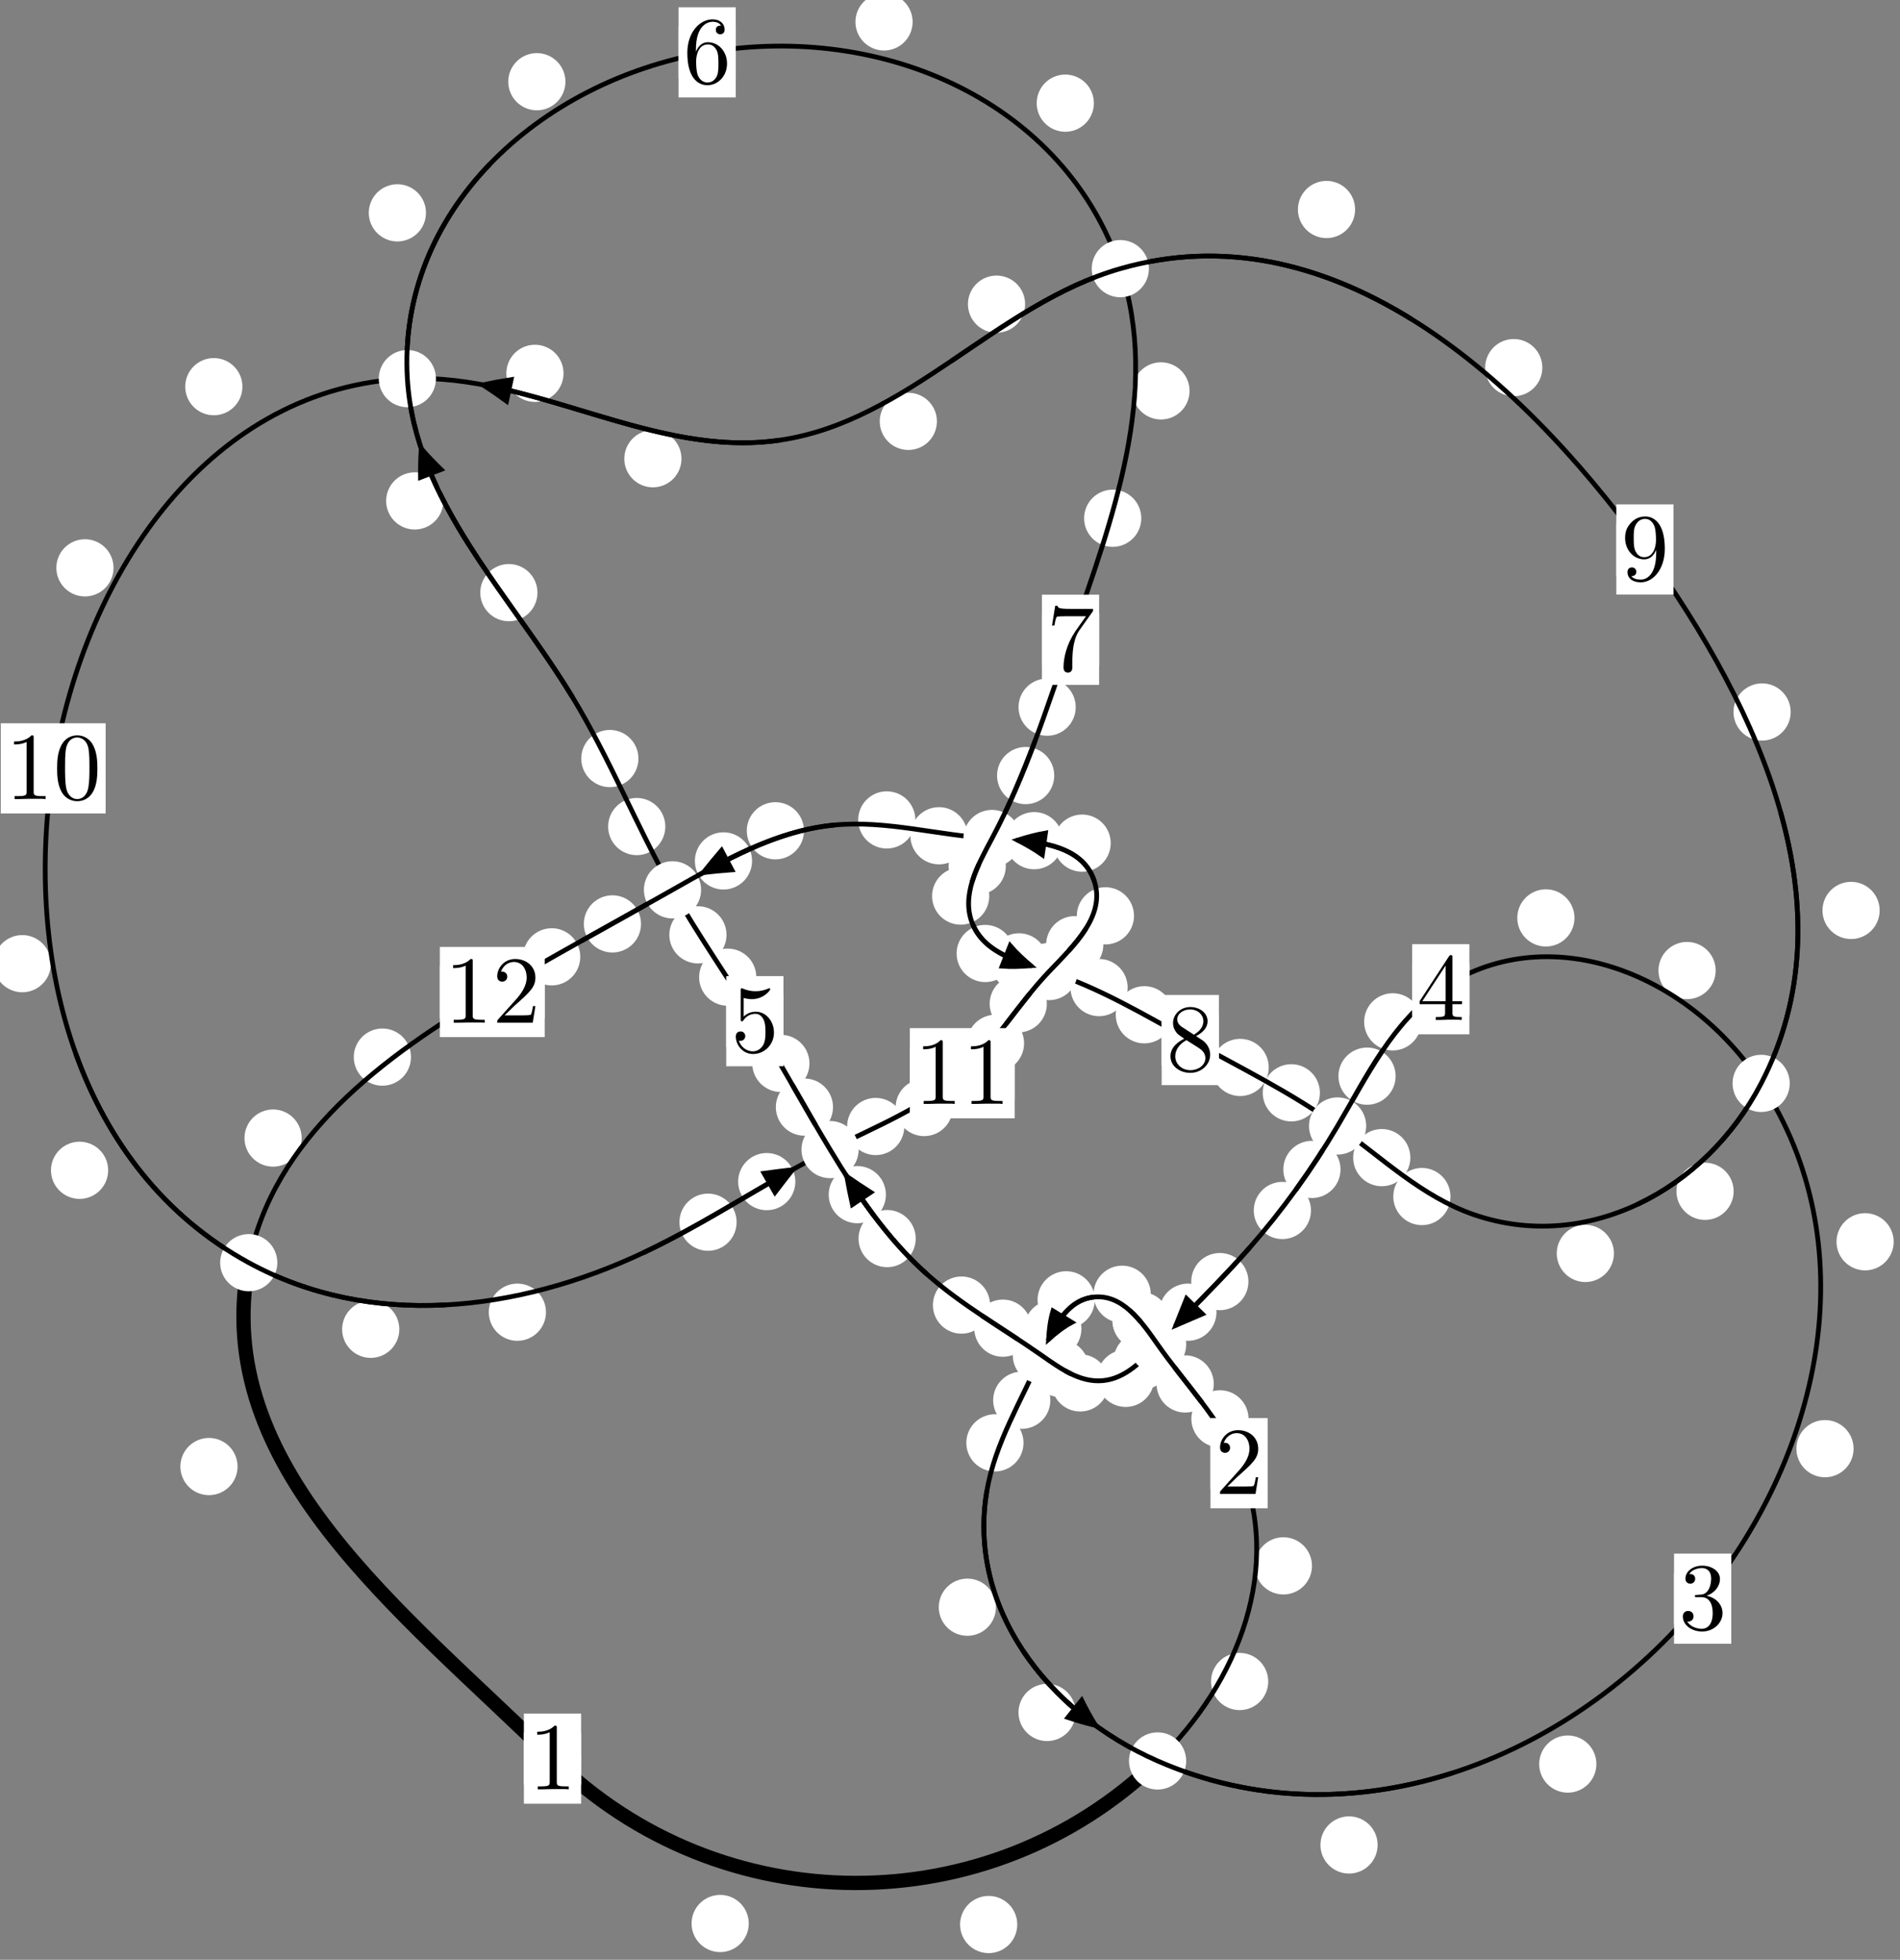 <?xml version="1.0"?>
<!-- Created by MetaPost 1.999 on 2021.07.06:0003 -->
<svg version="1.1" xmlns="http://www.w3.org/2000/svg" xmlns:xlink="http://www.w3.org/1999/xlink" width="198.602" height="204.779" viewBox="0 0 198.602 204.779">
<rect x="0" y="0" width="198.602" height="204.779" fill="#808080" stroke="none"/>
<!-- Original BoundingBox: -121.658981 -20.080261 76.943024 184.699203 -->
  <defs>
    <g transform="scale(0.01,0.01)" id="GLYPHcmr10_48">
      <path style="fill-rule: evenodd;" d="M460 -320C460 -400,455 -480,420 -554C374 -650,292 -666,250 -666C190 -666,117 -640,76 -547C44 -478,39 -400,39 -320C39 -245,43 -155,84 -79C127 2,200 22,249 22C303 22,379 1,423 -94C455 -163,460 -241,460 -320M249 -0C210 -0,151 -25,133 -121C122 -181,122 -273,122 -332C122 -396,122 -462,130 -516C149 -635,224 -644,249 -644C282 -644,348 -626,367 -527C377 -471,377 -395,377 -332C377 -257,377 -189,366 -125C351 -30,294 -0,249 -0"></path>
    </g>
    <g transform="scale(0.01,0.01)" id="GLYPHcmr10_49">
      <path style="fill-rule: evenodd;" d="M294 -640C294 -664,294 -666,271 -666C209 -602,121 -602,89 -602L89 -571C109 -571,168 -571,220 -597L220 -79C220 -43,217 -31,127 -31L95 -31L95 -0L257 -0L130 -3L217 -3L257 -3L297 -3L384 -3L419 -0L419 -31L387 -31C297 -31,294 -42,294 -79"></path>
    </g>
    <g transform="scale(0.01,0.01)" id="GLYPHcmr10_50">
      <path style="fill-rule: evenodd;" d="M127 -77L233 -180C389 -318,449 -372,449 -472C449 -586,359 -666,237 -666C124 -666,50 -574,50 -485C50 -429,100 -429,103 -429C120 -429,155 -441,155 -482C155 -508,137 -534,102 -534C94 -534,92 -534,89 -533C112 -598,166 -635,224 -635C315 -635,358 -554,358 -472C358 -392,308 -313,253 -251L61 -37C50 -26,50 -24,50 -0L421 -0L449 -174L424 -174C419 -144,412 -100,402 -85C395 -77,329 -77,307 -77"></path>
    </g>
    <g transform="scale(0.01,0.01)" id="GLYPHcmr10_51">
      <path style="fill-rule: evenodd;" d="M290 -352C372 -379,430 -449,430 -528C430 -610,342 -666,246 -666C145 -666,69 -606,69 -530C69 -497,91 -478,120 -478C151 -478,171 -500,171 -529C171 -579,124 -579,109 -579C140 -628,206 -641,242 -641C283 -641,338 -619,338 -529C338 -517,336 -459,310 -415C280 -367,246 -364,221 -363C213 -362,189 -360,182 -360C174 -359,167 -358,167 -348C167 -337,174 -337,191 -337L235 -337C317 -337,354 -269,354 -171C354 -35,285 -6,241 -6C198 -6,123 -23,88 -82C123 -77,154 -99,154 -137C154 -173,127 -193,98 -193C74 -193,42 -179,42 -135C42 -44,135 22,244 22C366 22,457 -69,457 -171C457 -253,394 -331,290 -352"></path>
    </g>
    <g transform="scale(0.01,0.01)" id="GLYPHcmr10_52">
      <path style="fill-rule: evenodd;" d="M294 -165L294 -78C294 -42,292 -31,218 -31L197 -31L197 -0L332 -0L238 -3L290 -3L332 -3L374 -3L427 -3L468 -0L468 -31L447 -31C373 -31,371 -42,371 -78L371 -165L471 -165L471 -196L371 -196L371 -651C371 -671,371 -677,355 -677C346 -677,343 -677,335 -665L28 -196L28 -165M300 -196L56 -196L300 -569"></path>
    </g>
    <g transform="scale(0.01,0.01)" id="GLYPHcmr10_53">
      <path style="fill-rule: evenodd;" d="M449 -201C449 -320,367 -420,259 -420C211 -420,168 -404,132 -369L132 -564C152 -558,185 -551,217 -551C340 -551,410 -642,410 -655C410 -661,407 -666,400 -666C399 -666,397 -666,392 -663C372 -654,323 -634,256 -634C216 -634,170 -641,123 -662C115 -665,113 -665,111 -665C101 -665,101 -657,101 -641L101 -345C101 -327,101 -319,115 -319C122 -319,124 -322,128 -328C139 -344,176 -398,257 -398C309 -398,334 -352,342 -334C358 -297,360 -258,360 -208C360 -173,360 -113,336 -71C312 -32,275 -6,229 -6C156 -6,99 -59,82 -118C85 -117,88 -116,99 -116C132 -116,149 -141,149 -165C149 -189,132 -214,99 -214C85 -214,50 -207,50 -161C50 -75,119 22,231 22C347 22,449 -74,449 -201"></path>
    </g>
    <g transform="scale(0.01,0.01)" id="GLYPHcmr10_54">
      <path style="fill-rule: evenodd;" d="M132 -328L132 -352C132 -605,256 -641,307 -641C331 -641,373 -635,395 -601C380 -601,340 -601,340 -556C340 -525,364 -510,386 -510C402 -510,432 -519,432 -558C432 -618,388 -666,305 -666C177 -666,42 -537,42 -316C42 -49,158 22,251 22C362 22,457 -72,457 -204C457 -331,368 -427,257 -427C189 -427,152 -376,132 -328M251 -6C188 -6,158 -66,152 -81C134 -128,134 -208,134 -226C134 -304,166 -404,256 -404C272 -404,318 -404,349 -342C367 -305,367 -254,367 -205C367 -157,367 -107,350 -71C320 -11,274 -6,251 -6"></path>
    </g>
    <g transform="scale(0.01,0.01)" id="GLYPHcmr10_55">
      <path style="fill-rule: evenodd;" d="M476 -609C485 -621,485 -623,485 -644L242 -644C120 -644,118 -657,114 -676L89 -676L56 -470L81 -470C84 -486,93 -549,106 -561C113 -567,191 -567,204 -567L411 -567C400 -551,321 -442,299 -409C209 -274,176 -135,176 -33C176 -23,176 22,222 22C268 22,268 -23,268 -33L268 -84C268 -139,271 -194,279 -248C283 -271,297 -357,341 -419"></path>
    </g>
    <g transform="scale(0.01,0.01)" id="GLYPHcmr10_56">
      <path style="fill-rule: evenodd;" d="M163 -457C117 -487,113 -521,113 -538C113 -599,178 -641,249 -641C322 -641,386 -589,386 -517C386 -460,347 -412,287 -377M309 -362C381 -399,430 -451,430 -517C430 -609,341 -666,250 -666C150 -666,69 -592,69 -499C69 -481,71 -436,113 -389C124 -377,161 -352,186 -335C128 -306,42 -250,42 -151C42 -45,144 22,249 22C362 22,457 -61,457 -168C457 -204,446 -249,408 -291C389 -312,373 -322,309 -362M209 -320L332 -242C360 -223,407 -193,407 -132C407 -58,332 -6,250 -6C164 -6,92 -68,92 -151C92 -209,124 -273,209 -320"></path>
    </g>
    <g transform="scale(0.01,0.01)" id="GLYPHcmr10_57">
      <path style="fill-rule: evenodd;" d="M367 -318L367 -286C367 -52,263 -6,205 -6C188 -6,134 -8,107 -42C151 -42,159 -71,159 -88C159 -119,135 -134,113 -134C97 -134,67 -125,67 -86C67 -19,121 22,206 22C335 22,457 -114,457 -329C457 -598,342 -666,253 -666C198 -666,149 -648,106 -603C65 -558,42 -516,42 -441C42 -316,130 -218,242 -218C303 -218,344 -260,367 -318M243 -241C227 -241,181 -241,150 -304C132 -341,132 -391,132 -440C132 -494,132 -541,153 -578C180 -628,218 -641,253 -641C299 -641,332 -607,349 -562C361 -530,365 -467,365 -421C365 -338,331 -241,243 -241"></path>
    </g>
  </defs>
  <path d="M78.265 200.984C78.265 200.191,77.95 199.431,77.39 198.871C76.83 198.31,76.069 197.995,75.277 197.995C74.484 197.995,73.724 198.31,73.163 198.871C72.603 199.431,72.288 200.191,72.288 200.984C72.288 201.777,72.603 202.537,73.163 203.097C73.724 203.658,74.484 203.973,75.277 203.973C76.069 203.973,76.83 203.658,77.39 203.097C77.95 202.537,78.265 201.777,78.265 200.984Z" style="fill: rgb(100%,100%,100%);stroke: none;"></path>
  <path d="M60.739 183.758C60.739 182.965,60.424 182.205,59.864 181.644C59.303 181.084,58.543 180.769,57.751 180.769C56.958 180.769,56.198 181.084,55.637 181.644C55.077 182.205,54.762 182.965,54.762 183.758C54.762 184.55,55.077 185.311,55.637 185.871C56.198 186.432,56.958 186.746,57.751 186.746C58.543 186.746,59.303 186.432,59.864 185.871C60.424 185.311,60.739 184.55,60.739 183.758Z" style="fill: rgb(100%,100%,100%);stroke: none;"></path>
  <path d="M132.565 175.699C132.565 174.906,132.25 174.146,131.689 173.586C131.129 173.025,130.369 172.71,129.576 172.71C128.783 172.71,128.023 173.025,127.463 173.586C126.902 174.146,126.587 174.906,126.587 175.699C126.587 176.492,126.902 177.252,127.463 177.812C128.023 178.373,128.783 178.688,129.576 178.688C130.369 178.688,131.129 178.373,131.689 177.812C132.25 177.252,132.565 176.492,132.565 175.699Z" style="fill: rgb(100%,100%,100%);stroke: none;"></path>
  <path d="M106.331 201.092C106.331 200.299,106.016 199.539,105.456 198.978C104.895 198.418,104.135 198.103,103.342 198.103C102.55 198.103,101.79 198.418,101.229 198.978C100.669 199.539,100.354 200.299,100.354 201.092C100.354 201.884,100.669 202.644,101.229 203.205C101.79 203.765,102.55 204.08,103.342 204.08C104.135 204.08,104.895 203.765,105.456 203.205C106.016 202.644,106.331 201.884,106.331 201.092Z" style="fill: rgb(100%,100%,100%);stroke: none;"></path>
  <path d="M130.507 148.254C130.507 147.461,130.192 146.701,129.632 146.141C129.071 145.58,128.311 145.265,127.518 145.265C126.726 145.265,125.966 145.58,125.405 146.141C124.845 146.701,124.53 147.461,124.53 148.254C124.53 149.047,124.845 149.807,125.405 150.367C125.966 150.928,126.726 151.243,127.518 151.243C128.311 151.243,129.071 150.928,129.632 150.367C130.192 149.807,130.507 149.047,130.507 148.254Z" style="fill: rgb(100%,100%,100%);stroke: none;"></path>
  <path d="M137.138 163.616C137.138 162.824,136.823 162.063,136.263 161.503C135.702 160.942,134.942 160.627,134.149 160.627C133.357 160.627,132.597 160.942,132.036 161.503C131.476 162.063,131.161 162.824,131.161 163.616C131.161 164.409,131.476 165.169,132.036 165.73C132.597 166.29,133.357 166.605,134.149 166.605C134.942 166.605,135.702 166.29,136.263 165.73C136.823 165.169,137.138 164.409,137.138 163.616Z" style="fill: rgb(100%,100%,100%);stroke: none;"></path>
  <path d="M122.251 137.991C122.251 137.199,121.936 136.439,121.375 135.878C120.815 135.318,120.055 135.003,119.262 135.003C118.469 135.003,117.709 135.318,117.149 135.878C116.588 136.439,116.273 137.199,116.273 137.991C116.273 138.784,116.588 139.544,117.149 140.105C117.709 140.665,118.469 140.98,119.262 140.98C120.055 140.98,120.815 140.665,121.375 140.105C121.936 139.544,122.251 138.784,122.251 137.991Z" style="fill: rgb(100%,100%,100%);stroke: none;"></path>
  <path d="M126.872 144.607C126.872 143.814,126.557 143.054,125.997 142.494C125.436 141.933,124.676 141.618,123.883 141.618C123.091 141.618,122.33 141.933,121.77 142.494C121.209 143.054,120.894 143.814,120.894 144.607C120.894 145.4,121.209 146.16,121.77 146.72C122.33 147.281,123.091 147.596,123.883 147.596C124.676 147.596,125.436 147.281,125.997 146.72C126.557 146.16,126.872 145.4,126.872 144.607Z" style="fill: rgb(100%,100%,100%);stroke: none;"></path>
  <path d="M114.434 135.817C114.434 135.024,114.12 134.264,113.559 133.703C112.999 133.143,112.238 132.828,111.446 132.828C110.653 132.828,109.893 133.143,109.332 133.703C108.772 134.264,108.457 135.024,108.457 135.817C108.457 136.609,108.772 137.37,109.332 137.93C109.893 138.491,110.653 138.805,111.446 138.805C112.238 138.805,112.999 138.491,113.559 137.93C114.12 137.37,114.434 136.609,114.434 135.817Z" style="fill: rgb(100%,100%,100%);stroke: none;"></path>
  <path d="M120.285 135.236C120.285 134.443,119.97 133.683,119.409 133.122C118.849 132.562,118.089 132.247,117.296 132.247C116.503 132.247,115.743 132.562,115.183 133.122C114.622 133.683,114.307 134.443,114.307 135.236C114.307 136.028,114.622 136.788,115.183 137.349C115.743 137.909,116.503 138.224,117.296 138.224C118.089 138.224,118.849 137.909,119.409 137.349C119.97 136.788,120.285 136.028,120.285 135.236Z" style="fill: rgb(100%,100%,100%);stroke: none;"></path>
  <path d="M109.79 146.312C109.79 145.519,109.475 144.759,108.915 144.199C108.354 143.638,107.594 143.323,106.802 143.323C106.009 143.323,105.249 143.638,104.688 144.199C104.128 144.759,103.813 145.519,103.813 146.312C103.813 147.105,104.128 147.865,104.688 148.425C105.249 148.986,106.009 149.301,106.802 149.301C107.594 149.301,108.354 148.986,108.915 148.425C109.475 147.865,109.79 147.105,109.79 146.312Z" style="fill: rgb(100%,100%,100%);stroke: none;"></path>
  <path d="M113.036 138.849C113.036 138.056,112.721 137.296,112.161 136.735C111.601 136.175,110.84 135.86,110.048 135.86C109.255 135.86,108.495 136.175,107.934 136.735C107.374 137.296,107.059 138.056,107.059 138.849C107.059 139.641,107.374 140.402,107.934 140.962C108.495 141.523,109.255 141.837,110.048 141.837C110.84 141.837,111.601 141.523,112.161 140.962C112.721 140.402,113.036 139.641,113.036 138.849Z" style="fill: rgb(100%,100%,100%);stroke: none;"></path>
  <path d="M104.104 167.936C104.104 167.143,103.789 166.383,103.229 165.822C102.668 165.262,101.908 164.947,101.115 164.947C100.323 164.947,99.563 165.262,99.002 165.822C98.442 166.383,98.127 167.143,98.127 167.936C98.127 168.728,98.442 169.489,99.002 170.049C99.563 170.61,100.323 170.924,101.115 170.924C101.908 170.924,102.668 170.61,103.229 170.049C103.789 169.489,104.104 168.728,104.104 167.936Z" style="fill: rgb(100%,100%,100%);stroke: none;"></path>
  <path d="M106.985 150.762C106.985 149.97,106.671 149.21,106.11 148.649C105.55 148.089,104.789 147.774,103.997 147.774C103.204 147.774,102.444 148.089,101.883 148.649C101.323 149.21,101.008 149.97,101.008 150.762C101.008 151.555,101.323 152.315,101.883 152.876C102.444 153.436,103.204 153.751,103.997 153.751C104.789 153.751,105.55 153.436,106.11 152.876C106.671 152.315,106.985 151.555,106.985 150.762Z" style="fill: rgb(100%,100%,100%);stroke: none;"></path>
  <path d="M144 192.778C144 191.985,143.685 191.225,143.124 190.665C142.564 190.104,141.803 189.789,141.011 189.789C140.218 189.789,139.458 190.104,138.897 190.665C138.337 191.225,138.022 191.985,138.022 192.778C138.022 193.571,138.337 194.331,138.897 194.891C139.458 195.452,140.218 195.767,141.011 195.767C141.803 195.767,142.564 195.452,143.124 194.891C143.685 194.331,144 193.571,144 192.778Z" style="fill: rgb(100%,100%,100%);stroke: none;"></path>
  <path d="M112.438 178.933C112.438 178.14,112.123 177.38,111.562 176.82C111.002 176.259,110.242 175.944,109.449 175.944C108.656 175.944,107.896 176.259,107.336 176.82C106.775 177.38,106.46 178.14,106.46 178.933C106.46 179.726,106.775 180.486,107.336 181.046C107.896 181.607,108.656 181.922,109.449 181.922C110.242 181.922,111.002 181.607,111.562 181.046C112.123 180.486,112.438 179.726,112.438 178.933Z" style="fill: rgb(100%,100%,100%);stroke: none;"></path>
  <path d="M193.751 151.37C193.751 150.577,193.436 149.817,192.876 149.256C192.315 148.696,191.555 148.381,190.762 148.381C189.97 148.381,189.21 148.696,188.649 149.256C188.089 149.817,187.774 150.577,187.774 151.37C187.774 152.162,188.089 152.922,188.649 153.483C189.21 154.043,189.97 154.358,190.762 154.358C191.555 154.358,192.315 154.043,192.876 153.483C193.436 152.922,193.751 152.162,193.751 151.37Z" style="fill: rgb(100%,100%,100%);stroke: none;"></path>
  <path d="M166.866 184.325C166.866 183.533,166.551 182.773,165.99 182.212C165.43 181.652,164.67 181.337,163.877 181.337C163.084 181.337,162.324 181.652,161.764 182.212C161.203 182.773,160.888 183.533,160.888 184.325C160.888 185.118,161.203 185.878,161.764 186.439C162.324 186.999,163.084 187.314,163.877 187.314C164.67 187.314,165.43 186.999,165.99 186.439C166.551 185.878,166.866 185.118,166.866 184.325Z" style="fill: rgb(100%,100%,100%);stroke: none;"></path>
  <path d="M179.334 101.409C179.334 100.617,179.019 99.857,178.458 99.296C177.898 98.736,177.138 98.421,176.345 98.421C175.552 98.421,174.792 98.736,174.232 99.296C173.671 99.857,173.356 100.617,173.356 101.409C173.356 102.202,173.671 102.962,174.232 103.523C174.792 104.083,175.552 104.398,176.345 104.398C177.138 104.398,177.898 104.083,178.458 103.523C179.019 102.962,179.334 102.202,179.334 101.409Z" style="fill: rgb(100%,100%,100%);stroke: none;"></path>
  <path d="M197.943 129.752C197.943 128.959,197.628 128.199,197.068 127.639C196.507 127.078,195.747 126.763,194.954 126.763C194.162 126.763,193.401 127.078,192.841 127.639C192.28 128.199,191.966 128.959,191.966 129.752C191.966 130.545,192.28 131.305,192.841 131.865C193.401 132.426,194.162 132.741,194.954 132.741C195.747 132.741,196.507 132.426,197.068 131.865C197.628 131.305,197.943 130.545,197.943 129.752Z" style="fill: rgb(100%,100%,100%);stroke: none;"></path>
  <path d="M148.567 106.771C148.567 105.978,148.252 105.218,147.691 104.657C147.131 104.097,146.371 103.782,145.578 103.782C144.785 103.782,144.025 104.097,143.465 104.657C142.904 105.218,142.589 105.978,142.589 106.771C142.589 107.563,142.904 108.324,143.465 108.884C144.025 109.445,144.785 109.76,145.578 109.76C146.371 109.76,147.131 109.445,147.691 108.884C148.252 108.324,148.567 107.563,148.567 106.771Z" style="fill: rgb(100%,100%,100%);stroke: none;"></path>
  <path d="M164.576 95.911C164.576 95.118,164.261 94.358,163.7 93.798C163.14 93.237,162.38 92.922,161.587 92.922C160.794 92.922,160.034 93.237,159.474 93.798C158.913 94.358,158.598 95.118,158.598 95.911C158.598 96.704,158.913 97.464,159.474 98.024C160.034 98.585,160.794 98.9,161.587 98.9C162.38 98.9,163.14 98.585,163.7 98.024C164.261 97.464,164.576 96.704,164.576 95.911Z" style="fill: rgb(100%,100%,100%);stroke: none;"></path>
  <path d="M140.12 122.193C140.12 121.4,139.806 120.64,139.245 120.08C138.685 119.519,137.924 119.204,137.132 119.204C136.339 119.204,135.579 119.519,135.018 120.08C134.458 120.64,134.143 121.4,134.143 122.193C134.143 122.986,134.458 123.746,135.018 124.306C135.579 124.867,136.339 125.182,137.132 125.182C137.924 125.182,138.685 124.867,139.245 124.306C139.806 123.746,140.12 122.986,140.12 122.193Z" style="fill: rgb(100%,100%,100%);stroke: none;"></path>
  <path d="M145.881 112.447C145.881 111.654,145.566 110.894,145.005 110.334C144.445 109.773,143.685 109.458,142.892 109.458C142.099 109.458,141.339 109.773,140.779 110.334C140.218 110.894,139.903 111.654,139.903 112.447C139.903 113.24,140.218 114,140.779 114.56C141.339 115.121,142.099 115.436,142.892 115.436C143.685 115.436,144.445 115.121,145.005 114.56C145.566 114,145.881 113.24,145.881 112.447Z" style="fill: rgb(100%,100%,100%);stroke: none;"></path>
  <path d="M130.494 133.911C130.494 133.119,130.179 132.359,129.619 131.798C129.058 131.238,128.298 130.923,127.505 130.923C126.713 130.923,125.953 131.238,125.392 131.798C124.832 132.359,124.517 133.119,124.517 133.911C124.517 134.704,124.832 135.464,125.392 136.025C125.953 136.585,126.713 136.9,127.505 136.9C128.298 136.9,129.058 136.585,129.619 136.025C130.179 135.464,130.494 134.704,130.494 133.911Z" style="fill: rgb(100%,100%,100%);stroke: none;"></path>
  <path d="M137.031 126.482C137.031 125.689,136.716 124.929,136.155 124.369C135.595 123.808,134.835 123.493,134.042 123.493C133.249 123.493,132.489 123.808,131.929 124.369C131.368 124.929,131.053 125.689,131.053 126.482C131.053 127.275,131.368 128.035,131.929 128.595C132.489 129.156,133.249 129.471,134.042 129.471C134.835 129.471,135.595 129.156,136.155 128.595C136.716 128.035,137.031 127.275,137.031 126.482Z" style="fill: rgb(100%,100%,100%);stroke: none;"></path>
  <path d="M122.372 142.2C122.372 141.407,122.057 140.647,121.497 140.087C120.936 139.526,120.176 139.211,119.384 139.211C118.591 139.211,117.831 139.526,117.27 140.087C116.71 140.647,116.395 141.407,116.395 142.2C116.395 142.993,116.71 143.753,117.27 144.313C117.831 144.874,118.591 145.189,119.384 145.189C120.176 145.189,120.936 144.874,121.497 144.313C122.057 143.753,122.372 142.993,122.372 142.2Z" style="fill: rgb(100%,100%,100%);stroke: none;"></path>
  <path d="M127.153 137.112C127.153 136.319,126.838 135.559,126.277 134.999C125.717 134.438,124.957 134.123,124.164 134.123C123.371 134.123,122.611 134.438,122.051 134.999C121.49 135.559,121.175 136.319,121.175 137.112C121.175 137.905,121.49 138.665,122.051 139.225C122.611 139.786,123.371 140.101,124.164 140.101C124.957 140.101,125.717 139.786,126.277 139.225C126.838 138.665,127.153 137.905,127.153 137.112Z" style="fill: rgb(100%,100%,100%);stroke: none;"></path>
  <path d="M115.899 144.5C115.899 143.707,115.584 142.947,115.023 142.386C114.463 141.826,113.702 141.511,112.91 141.511C112.117 141.511,111.357 141.826,110.796 142.386C110.236 142.947,109.921 143.707,109.921 144.5C109.921 145.292,110.236 146.052,110.796 146.613C111.357 147.173,112.117 147.488,112.91 147.488C113.702 147.488,114.463 147.173,115.023 146.613C115.584 146.052,115.899 145.292,115.899 144.5Z" style="fill: rgb(100%,100%,100%);stroke: none;"></path>
  <path d="M120.649 144.023C120.649 143.23,120.334 142.47,119.774 141.909C119.213 141.349,118.453 141.034,117.66 141.034C116.868 141.034,116.107 141.349,115.547 141.909C114.986 142.47,114.671 143.23,114.671 144.023C114.671 144.815,114.986 145.575,115.547 146.136C116.107 146.696,116.868 147.011,117.66 147.011C118.453 147.011,119.213 146.696,119.774 146.136C120.334 145.575,120.649 144.815,120.649 144.023Z" style="fill: rgb(100%,100%,100%);stroke: none;"></path>
  <path d="M107.815 138.781C107.815 137.989,107.5 137.228,106.939 136.668C106.379 136.107,105.619 135.792,104.826 135.792C104.033 135.792,103.273 136.107,102.713 136.668C102.152 137.228,101.837 137.989,101.837 138.781C101.837 139.574,102.152 140.334,102.713 140.895C103.273 141.455,104.033 141.77,104.826 141.77C105.619 141.77,106.379 141.455,106.939 140.895C107.5 140.334,107.815 139.574,107.815 138.781Z" style="fill: rgb(100%,100%,100%);stroke: none;"></path>
  <path d="M113.817 142.986C113.817 142.193,113.502 141.433,112.942 140.873C112.381 140.312,111.621 139.997,110.829 139.997C110.036 139.997,109.276 140.312,108.715 140.873C108.155 141.433,107.84 142.193,107.84 142.986C107.84 143.779,108.155 144.539,108.715 145.099C109.276 145.66,110.036 145.975,110.829 145.975C111.621 145.975,112.381 145.66,112.942 145.099C113.502 144.539,113.817 143.779,113.817 142.986Z" style="fill: rgb(100%,100%,100%);stroke: none;"></path>
  <path d="M95.717 129.419C95.717 128.627,95.402 127.866,94.842 127.306C94.281 126.745,93.521 126.431,92.729 126.431C91.936 126.431,91.176 126.745,90.615 127.306C90.055 127.866,89.74 128.627,89.74 129.419C89.74 130.212,90.055 130.972,90.615 131.533C91.176 132.093,91.936 132.408,92.729 132.408C93.521 132.408,94.281 132.093,94.842 131.533C95.402 130.972,95.717 130.212,95.717 129.419Z" style="fill: rgb(100%,100%,100%);stroke: none;"></path>
  <path d="M103.491 136.366C103.491 135.574,103.177 134.814,102.616 134.253C102.056 133.693,101.295 133.378,100.503 133.378C99.71 133.378,98.95 133.693,98.389 134.253C97.829 134.814,97.514 135.574,97.514 136.366C97.514 137.159,97.829 137.919,98.389 138.48C98.95 139.04,99.71 139.355,100.503 139.355C101.295 139.355,102.056 139.04,102.616 138.48C103.177 137.919,103.491 137.159,103.491 136.366Z" style="fill: rgb(100%,100%,100%);stroke: none;"></path>
  <path d="M87.073 115.682C87.073 114.889,86.758 114.129,86.198 113.568C85.637 113.008,84.877 112.693,84.085 112.693C83.292 112.693,82.532 113.008,81.971 113.568C81.411 114.129,81.096 114.889,81.096 115.682C81.096 116.474,81.411 117.234,81.971 117.795C82.532 118.355,83.292 118.67,84.085 118.67C84.877 118.67,85.637 118.355,86.198 117.795C86.758 117.234,87.073 116.474,87.073 115.682Z" style="fill: rgb(100%,100%,100%);stroke: none;"></path>
  <path d="M92.601 124.828C92.601 124.036,92.286 123.276,91.725 122.715C91.165 122.155,90.404 121.84,89.612 121.84C88.819 121.84,88.059 122.155,87.498 122.715C86.938 123.276,86.623 124.036,86.623 124.828C86.623 125.621,86.938 126.381,87.498 126.942C88.059 127.502,88.819 127.817,89.612 127.817C90.404 127.817,91.165 127.502,91.725 126.942C92.286 126.381,92.601 125.621,92.601 124.828Z" style="fill: rgb(100%,100%,100%);stroke: none;"></path>
  <path d="M79.055 102.106C79.055 101.313,78.74 100.553,78.18 99.992C77.619 99.432,76.859 99.117,76.066 99.117C75.274 99.117,74.513 99.432,73.953 99.992C73.392 100.553,73.078 101.313,73.078 102.106C73.078 102.898,73.392 103.659,73.953 104.219C74.513 104.78,75.274 105.094,76.066 105.094C76.859 105.094,77.619 104.78,78.18 104.219C78.74 103.659,79.055 102.898,79.055 102.106Z" style="fill: rgb(100%,100%,100%);stroke: none;"></path>
  <path d="M84.611 111.115C84.611 110.323,84.297 109.563,83.736 109.002C83.176 108.442,82.415 108.127,81.623 108.127C80.83 108.127,80.07 108.442,79.509 109.002C78.949 109.563,78.634 110.323,78.634 111.115C78.634 111.908,78.949 112.668,79.509 113.229C80.07 113.789,80.83 114.104,81.623 114.104C82.415 114.104,83.176 113.789,83.736 113.229C84.297 112.668,84.611 111.908,84.611 111.115Z" style="fill: rgb(100%,100%,100%);stroke: none;"></path>
  <path d="M69.544 86.366C69.544 85.574,69.229 84.814,68.669 84.253C68.108 83.693,67.348 83.378,66.556 83.378C65.763 83.378,65.003 83.693,64.442 84.253C63.882 84.814,63.567 85.574,63.567 86.366C63.567 87.159,63.882 87.919,64.442 88.48C65.003 89.04,65.763 89.355,66.556 89.355C67.348 89.355,68.108 89.04,68.669 88.48C69.229 87.919,69.544 87.159,69.544 86.366Z" style="fill: rgb(100%,100%,100%);stroke: none;"></path>
  <path d="M75.941 97.68C75.941 96.888,75.627 96.128,75.066 95.567C74.506 95.007,73.745 94.692,72.953 94.692C72.16 94.692,71.4 95.007,70.839 95.567C70.279 96.128,69.964 96.888,69.964 97.68C69.964 98.473,70.279 99.233,70.839 99.794C71.4 100.354,72.16 100.669,72.953 100.669C73.745 100.669,74.506 100.354,75.066 99.794C75.627 99.233,75.941 98.473,75.941 97.68Z" style="fill: rgb(100%,100%,100%);stroke: none;"></path>
  <path d="M56.18 61.924C56.18 61.132,55.865 60.371,55.304 59.811C54.744 59.25,53.984 58.936,53.191 58.936C52.398 58.936,51.638 59.25,51.078 59.811C50.517 60.371,50.202 61.132,50.202 61.924C50.202 62.717,50.517 63.477,51.078 64.038C51.638 64.598,52.398 64.913,53.191 64.913C53.984 64.913,54.744 64.598,55.304 64.038C55.865 63.477,56.18 62.717,56.18 61.924Z" style="fill: rgb(100%,100%,100%);stroke: none;"></path>
  <path d="M66.734 79.26C66.734 78.467,66.419 77.707,65.859 77.147C65.299 76.586,64.538 76.271,63.746 76.271C62.953 76.271,62.193 76.586,61.632 77.147C61.072 77.707,60.757 78.467,60.757 79.26C60.757 80.053,61.072 80.813,61.632 81.373C62.193 81.934,62.953 82.249,63.746 82.249C64.538 82.249,65.299 81.934,65.859 81.373C66.419 80.813,66.734 80.053,66.734 79.26Z" style="fill: rgb(100%,100%,100%);stroke: none;"></path>
  <path d="M44.526 22.241C44.526 21.448,44.211 20.688,43.651 20.128C43.09 19.567,42.33 19.252,41.537 19.252C40.745 19.252,39.984 19.567,39.424 20.128C38.864 20.688,38.549 21.448,38.549 22.241C38.549 23.034,38.864 23.794,39.424 24.354C39.984 24.915,40.745 25.23,41.537 25.23C42.33 25.23,43.09 24.915,43.651 24.354C44.211 23.794,44.526 23.034,44.526 22.241Z" style="fill: rgb(100%,100%,100%);stroke: none;"></path>
  <path d="M46.34 52.341C46.34 51.549,46.025 50.789,45.465 50.228C44.904 49.668,44.144 49.353,43.351 49.353C42.559 49.353,41.799 49.668,41.238 50.228C40.678 50.789,40.363 51.549,40.363 52.341C40.363 53.134,40.678 53.894,41.238 54.455C41.799 55.015,42.559 55.33,43.351 55.33C44.144 55.33,44.904 55.015,45.465 54.455C46.025 53.894,46.34 53.134,46.34 52.341Z" style="fill: rgb(100%,100%,100%);stroke: none;"></path>
  <path d="M95.394 2.29C95.394 1.497,95.079 0.737,94.519 0.176C93.958 -0.384,93.198 -0.699,92.405 -0.699C91.613 -0.699,90.853 -0.384,90.292 0.176C89.732 0.737,89.417 1.497,89.417 2.29C89.417 3.082,89.732 3.842,90.292 4.403C90.853 4.963,91.613 5.278,92.405 5.278C93.198 5.278,93.958 4.963,94.519 4.403C95.079 3.842,95.394 3.082,95.394 2.29Z" style="fill: rgb(100%,100%,100%);stroke: none;"></path>
  <path d="M59.103 8.537C59.103 7.744,58.788 6.984,58.228 6.424C57.667 5.863,56.907 5.548,56.115 5.548C55.322 5.548,54.562 5.863,54.001 6.424C53.441 6.984,53.126 7.744,53.126 8.537C53.126 9.33,53.441 10.09,54.001 10.65C54.562 11.211,55.322 11.526,56.115 11.526C56.907 11.526,57.667 11.211,58.228 10.65C58.788 10.09,59.103 9.33,59.103 8.537Z" style="fill: rgb(100%,100%,100%);stroke: none;"></path>
  <path d="M124.342 40.844C124.342 40.051,124.027 39.291,123.467 38.731C122.906 38.17,122.146 37.855,121.353 37.855C120.561 37.855,119.8 38.17,119.24 38.731C118.679 39.291,118.365 40.051,118.365 40.844C118.365 41.637,118.679 42.397,119.24 42.957C119.8 43.518,120.561 43.833,121.353 43.833C122.146 43.833,122.906 43.518,123.467 42.957C124.027 42.397,124.342 41.637,124.342 40.844Z" style="fill: rgb(100%,100%,100%);stroke: none;"></path>
  <path d="M114.34 10.779C114.34 9.987,114.025 9.226,113.465 8.666C112.904 8.105,112.144 7.79,111.351 7.79C110.559 7.79,109.798 8.105,109.238 8.666C108.677 9.226,108.362 9.987,108.362 10.779C108.362 11.572,108.677 12.332,109.238 12.893C109.798 13.453,110.559 13.768,111.351 13.768C112.144 13.768,112.904 13.453,113.465 12.893C114.025 12.332,114.34 11.572,114.34 10.779Z" style="fill: rgb(100%,100%,100%);stroke: none;"></path>
  <path d="M112.442 73.892C112.442 73.099,112.127 72.339,111.566 71.778C111.006 71.218,110.246 70.903,109.453 70.903C108.66 70.903,107.9 71.218,107.34 71.778C106.779 72.339,106.464 73.099,106.464 73.892C106.464 74.684,106.779 75.444,107.34 76.005C107.9 76.565,108.66 76.88,109.453 76.88C110.246 76.88,111.006 76.565,111.566 76.005C112.127 75.444,112.442 74.684,112.442 73.892Z" style="fill: rgb(100%,100%,100%);stroke: none;"></path>
  <path d="M119.296 54.152C119.296 53.359,118.981 52.599,118.421 52.039C117.86 51.478,117.1 51.163,116.307 51.163C115.515 51.163,114.754 51.478,114.194 52.039C113.633 52.599,113.319 53.359,113.319 54.152C113.319 54.945,113.633 55.705,114.194 56.265C114.754 56.826,115.515 57.141,116.307 57.141C117.1 57.141,117.86 56.826,118.421 56.265C118.981 55.705,119.296 54.945,119.296 54.152Z" style="fill: rgb(100%,100%,100%);stroke: none;"></path>
  <path d="M105.134 90.496C105.134 89.703,104.819 88.943,104.259 88.382C103.699 87.822,102.938 87.507,102.146 87.507C101.353 87.507,100.593 87.822,100.032 88.382C99.472 88.943,99.157 89.703,99.157 90.496C99.157 91.288,99.472 92.049,100.032 92.609C100.593 93.17,101.353 93.485,102.146 93.485C102.938 93.485,103.699 93.17,104.259 92.609C104.819 92.049,105.134 91.288,105.134 90.496Z" style="fill: rgb(100%,100%,100%);stroke: none;"></path>
  <path d="M110.197 81.037C110.197 80.245,109.882 79.485,109.321 78.924C108.761 78.364,108.001 78.049,107.208 78.049C106.415 78.049,105.655 78.364,105.095 78.924C104.534 79.485,104.219 80.245,104.219 81.037C104.219 81.83,104.534 82.59,105.095 83.151C105.655 83.711,106.415 84.026,107.208 84.026C108.001 84.026,108.761 83.711,109.321 83.151C109.882 82.59,110.197 81.83,110.197 81.037Z" style="fill: rgb(100%,100%,100%);stroke: none;"></path>
  <path d="M105.969 99.629C105.969 98.836,105.654 98.076,105.094 97.515C104.533 96.955,103.773 96.64,102.98 96.64C102.188 96.64,101.427 96.955,100.867 97.515C100.306 98.076,99.991 98.836,99.991 99.629C99.991 100.421,100.306 101.181,100.867 101.742C101.427 102.302,102.188 102.617,102.98 102.617C103.773 102.617,104.533 102.302,105.094 101.742C105.654 101.181,105.969 100.421,105.969 99.629Z" style="fill: rgb(100%,100%,100%);stroke: none;"></path>
  <path d="M103.404 93.63C103.404 92.837,103.089 92.077,102.529 91.516C101.969 90.956,101.208 90.641,100.416 90.641C99.623 90.641,98.863 90.956,98.302 91.516C97.742 92.077,97.427 92.837,97.427 93.63C97.427 94.422,97.742 95.183,98.302 95.743C98.863 96.303,99.623 96.618,100.416 96.618C101.208 96.618,101.969 96.303,102.529 95.743C103.089 95.183,103.404 94.422,103.404 93.63Z" style="fill: rgb(100%,100%,100%);stroke: none;"></path>
  <path d="M117.871 103.191C117.871 102.399,117.556 101.639,116.995 101.078C116.435 100.518,115.675 100.203,114.882 100.203C114.089 100.203,113.329 100.518,112.769 101.078C112.208 101.639,111.893 102.399,111.893 103.191C111.893 103.984,112.208 104.744,112.769 105.305C113.329 105.865,114.089 106.18,114.882 106.18C115.675 106.18,116.435 105.865,116.995 105.305C117.556 104.744,117.871 103.984,117.871 103.191Z" style="fill: rgb(100%,100%,100%);stroke: none;"></path>
  <path d="M109.502 100.506C109.502 99.713,109.187 98.953,108.626 98.393C108.066 97.832,107.306 97.517,106.513 97.517C105.72 97.517,104.96 97.832,104.4 98.393C103.839 98.953,103.524 99.713,103.524 100.506C103.524 101.299,103.839 102.059,104.4 102.619C104.96 103.18,105.72 103.495,106.513 103.495C107.306 103.495,108.066 103.18,108.626 102.619C109.187 102.059,109.502 101.299,109.502 100.506Z" style="fill: rgb(100%,100%,100%);stroke: none;"></path>
  <path d="M132.618 111.537C132.618 110.744,132.303 109.984,131.743 109.423C131.182 108.863,130.422 108.548,129.63 108.548C128.837 108.548,128.077 108.863,127.516 109.423C126.956 109.984,126.641 110.744,126.641 111.537C126.641 112.329,126.956 113.089,127.516 113.65C128.077 114.21,128.837 114.525,129.63 114.525C130.422 114.525,131.182 114.21,131.743 113.65C132.303 113.089,132.618 112.329,132.618 111.537Z" style="fill: rgb(100%,100%,100%);stroke: none;"></path>
  <path d="M122.603 106.034C122.603 105.241,122.288 104.481,121.728 103.92C121.167 103.36,120.407 103.045,119.614 103.045C118.822 103.045,118.061 103.36,117.501 103.92C116.94 104.481,116.626 105.241,116.626 106.034C116.626 106.826,116.94 107.587,117.501 108.147C118.061 108.707,118.822 109.022,119.614 109.022C120.407 109.022,121.167 108.707,121.728 108.147C122.288 107.587,122.603 106.826,122.603 106.034Z" style="fill: rgb(100%,100%,100%);stroke: none;"></path>
  <path d="M147.421 120.961C147.421 120.168,147.106 119.408,146.546 118.847C145.985 118.287,145.225 117.972,144.433 117.972C143.64 117.972,142.88 118.287,142.319 118.847C141.759 119.408,141.444 120.168,141.444 120.961C141.444 121.753,141.759 122.513,142.319 123.074C142.88 123.634,143.64 123.949,144.433 123.949C145.225 123.949,145.985 123.634,146.546 123.074C147.106 122.513,147.421 121.753,147.421 120.961Z" style="fill: rgb(100%,100%,100%);stroke: none;"></path>
  <path d="M137.967 114.187C137.967 113.394,137.652 112.634,137.092 112.074C136.531 111.513,135.771 111.198,134.979 111.198C134.186 111.198,133.426 111.513,132.865 112.074C132.305 112.634,131.99 113.394,131.99 114.187C131.99 114.98,132.305 115.74,132.865 116.3C133.426 116.861,134.186 117.176,134.979 117.176C135.771 117.176,136.531 116.861,137.092 116.3C137.652 115.74,137.967 114.98,137.967 114.187Z" style="fill: rgb(100%,100%,100%);stroke: none;"></path>
  <path d="M168.7 130.971C168.7 130.178,168.385 129.418,167.825 128.857C167.264 128.297,166.504 127.982,165.711 127.982C164.919 127.982,164.158 128.297,163.598 128.857C163.038 129.418,162.723 130.178,162.723 130.971C162.723 131.763,163.038 132.523,163.598 133.084C164.158 133.644,164.919 133.959,165.711 133.959C166.504 133.959,167.264 133.644,167.825 133.084C168.385 132.523,168.7 131.763,168.7 130.971Z" style="fill: rgb(100%,100%,100%);stroke: none;"></path>
  <path d="M151.614 125.025C151.614 124.233,151.299 123.472,150.739 122.912C150.179 122.351,149.418 122.037,148.626 122.037C147.833 122.037,147.073 122.351,146.512 122.912C145.952 123.472,145.637 124.233,145.637 125.025C145.637 125.818,145.952 126.578,146.512 127.139C147.073 127.699,147.833 128.014,148.626 128.014C149.418 128.014,150.179 127.699,150.739 127.139C151.299 126.578,151.614 125.818,151.614 125.025Z" style="fill: rgb(100%,100%,100%);stroke: none;"></path>
  <path d="M196.476 95.131C196.476 94.338,196.162 93.578,195.601 93.017C195.041 92.457,194.28 92.142,193.488 92.142C192.695 92.142,191.935 92.457,191.374 93.017C190.814 93.578,190.499 94.338,190.499 95.131C190.499 95.923,190.814 96.684,191.374 97.244C191.935 97.805,192.695 98.12,193.488 98.12C194.28 98.12,195.041 97.805,195.601 97.244C196.162 96.684,196.476 95.923,196.476 95.131Z" style="fill: rgb(100%,100%,100%);stroke: none;"></path>
  <path d="M181.213 124.479C181.213 123.687,180.898 122.926,180.337 122.366C179.777 121.805,179.017 121.49,178.224 121.49C177.431 121.49,176.671 121.805,176.111 122.366C175.55 122.926,175.235 123.687,175.235 124.479C175.235 125.272,175.55 126.032,176.111 126.593C176.671 127.153,177.431 127.468,178.224 127.468C179.017 127.468,179.777 127.153,180.337 126.593C180.898 126.032,181.213 125.272,181.213 124.479Z" style="fill: rgb(100%,100%,100%);stroke: none;"></path>
  <path d="M161.218 38.413C161.218 37.62,160.903 36.86,160.342 36.299C159.782 35.739,159.022 35.424,158.229 35.424C157.436 35.424,156.676 35.739,156.116 36.299C155.555 36.86,155.24 37.62,155.24 38.413C155.24 39.205,155.555 39.966,156.116 40.526C156.676 41.087,157.436 41.401,158.229 41.401C159.022 41.401,159.782 41.087,160.342 40.526C160.903 39.966,161.218 39.205,161.218 38.413Z" style="fill: rgb(100%,100%,100%);stroke: none;"></path>
  <path d="M187.175 74.394C187.175 73.601,186.86 72.841,186.299 72.281C185.739 71.72,184.979 71.405,184.186 71.405C183.393 71.405,182.633 71.72,182.073 72.281C181.512 72.841,181.197 73.601,181.197 74.394C181.197 75.187,181.512 75.947,182.073 76.507C182.633 77.068,183.393 77.383,184.186 77.383C184.979 77.383,185.739 77.068,186.299 76.507C186.86 75.947,187.175 75.187,187.175 74.394Z" style="fill: rgb(100%,100%,100%);stroke: none;"></path>
  <path d="M107.153 31.781C107.153 30.989,106.838 30.228,106.278 29.668C105.717 29.108,104.957 28.793,104.164 28.793C103.372 28.793,102.611 29.108,102.051 29.668C101.491 30.228,101.176 30.989,101.176 31.781C101.176 32.574,101.491 33.334,102.051 33.895C102.611 34.455,103.372 34.77,104.164 34.77C104.957 34.77,105.717 34.455,106.278 33.895C106.838 33.334,107.153 32.574,107.153 31.781Z" style="fill: rgb(100%,100%,100%);stroke: none;"></path>
  <path d="M141.645 21.891C141.645 21.098,141.33 20.338,140.77 19.777C140.209 19.217,139.449 18.902,138.656 18.902C137.864 18.902,137.103 19.217,136.543 19.777C135.982 20.338,135.668 21.098,135.668 21.891C135.668 22.683,135.982 23.444,136.543 24.004C137.103 24.565,137.864 24.88,138.656 24.88C139.449 24.88,140.209 24.565,140.77 24.004C141.33 23.444,141.645 22.683,141.645 21.891Z" style="fill: rgb(100%,100%,100%);stroke: none;"></path>
  <path d="M71.233 47.933C71.233 47.141,70.918 46.381,70.358 45.82C69.797 45.26,69.037 44.945,68.244 44.945C67.452 44.945,66.692 45.26,66.131 45.82C65.571 46.381,65.256 47.141,65.256 47.933C65.256 48.726,65.571 49.486,66.131 50.047C66.692 50.607,67.452 50.922,68.244 50.922C69.037 50.922,69.797 50.607,70.358 50.047C70.918 49.486,71.233 48.726,71.233 47.933Z" style="fill: rgb(100%,100%,100%);stroke: none;"></path>
  <path d="M97.933 44.028C97.933 43.236,97.619 42.476,97.058 41.915C96.498 41.355,95.737 41.04,94.945 41.04C94.152 41.04,93.392 41.355,92.831 41.915C92.271 42.476,91.956 43.236,91.956 44.028C91.956 44.821,92.271 45.581,92.831 46.142C93.392 46.702,94.152 47.017,94.945 47.017C95.737 47.017,96.498 46.702,97.058 46.142C97.619 45.581,97.933 44.821,97.933 44.028Z" style="fill: rgb(100%,100%,100%);stroke: none;"></path>
  <path d="M25.339 40.402C25.339 39.61,25.024 38.85,24.463 38.289C23.903 37.729,23.143 37.414,22.35 37.414C21.557 37.414,20.797 37.729,20.237 38.289C19.676 38.85,19.361 39.61,19.361 40.402C19.361 41.195,19.676 41.955,20.237 42.516C20.797 43.076,21.557 43.391,22.35 43.391C23.143 43.391,23.903 43.076,24.463 42.516C25.024 41.955,25.339 41.195,25.339 40.402Z" style="fill: rgb(100%,100%,100%);stroke: none;"></path>
  <path d="M58.906 39.009C58.906 38.217,58.591 37.456,58.031 36.896C57.47 36.336,56.71 36.021,55.917 36.021C55.125 36.021,54.365 36.336,53.804 36.896C53.244 37.456,52.929 38.217,52.929 39.009C52.929 39.802,53.244 40.562,53.804 41.123C54.365 41.683,55.125 41.998,55.917 41.998C56.71 41.998,57.47 41.683,58.031 41.123C58.591 40.562,58.906 39.802,58.906 39.009Z" style="fill: rgb(100%,100%,100%);stroke: none;"></path>
  <path d="M5.318 100.695C5.318 99.902,5.004 99.142,4.443 98.581C3.883 98.021,3.122 97.706,2.33 97.706C1.537 97.706,0.777 98.021,0.216 98.581C-0.344 99.142,-0.659 99.902,-0.659 100.695C-0.659 101.487,-0.344 102.248,0.216 102.808C0.777 103.368,1.537 103.683,2.33 103.683C3.122 103.683,3.883 103.368,4.443 102.808C5.004 102.248,5.318 101.487,5.318 100.695Z" style="fill: rgb(100%,100%,100%);stroke: none;"></path>
  <path d="M11.868 59.333C11.868 58.54,11.553 57.78,10.992 57.22C10.432 56.659,9.672 56.344,8.879 56.344C8.086 56.344,7.326 56.659,6.766 57.22C6.205 57.78,5.89 58.54,5.89 59.333C5.89 60.126,6.205 60.886,6.766 61.446C7.326 62.007,8.086 62.322,8.879 62.322C9.672 62.322,10.432 62.007,10.992 61.446C11.553 60.886,11.868 60.126,11.868 59.333Z" style="fill: rgb(100%,100%,100%);stroke: none;"></path>
  <path d="M41.74 138.896C41.74 138.103,41.425 137.343,40.864 136.783C40.304 136.222,39.544 135.907,38.751 135.907C37.958 135.907,37.198 136.222,36.638 136.783C36.077 137.343,35.762 138.103,35.762 138.896C35.762 139.689,36.077 140.449,36.638 141.009C37.198 141.57,37.958 141.885,38.751 141.885C39.544 141.885,40.304 141.57,40.864 141.009C41.425 140.449,41.74 139.689,41.74 138.896Z" style="fill: rgb(100%,100%,100%);stroke: none;"></path>
  <path d="M11.306 122.283C11.306 121.49,10.991 120.73,10.43 120.169C9.87 119.609,9.11 119.294,8.317 119.294C7.524 119.294,6.764 119.609,6.204 120.169C5.643 120.73,5.328 121.49,5.328 122.283C5.328 123.075,5.643 123.836,6.204 124.396C6.764 124.957,7.524 125.271,8.317 125.271C9.11 125.271,9.87 124.957,10.43 124.396C10.991 123.836,11.306 123.075,11.306 122.283Z" style="fill: rgb(100%,100%,100%);stroke: none;"></path>
  <path d="M76.997 127.706C76.997 126.914,76.682 126.154,76.122 125.593C75.561 125.033,74.801 124.718,74.008 124.718C73.216 124.718,72.456 125.033,71.895 125.593C71.335 126.154,71.02 126.914,71.02 127.706C71.02 128.499,71.335 129.259,71.895 129.82C72.456 130.38,73.216 130.695,74.008 130.695C74.801 130.695,75.561 130.38,76.122 129.82C76.682 129.259,76.997 128.499,76.997 127.706Z" style="fill: rgb(100%,100%,100%);stroke: none;"></path>
  <path d="M57.069 137.111C57.069 136.318,56.754 135.558,56.194 134.998C55.633 134.437,54.873 134.122,54.08 134.122C53.288 134.122,52.527 134.437,51.967 134.998C51.407 135.558,51.092 136.318,51.092 137.111C51.092 137.904,51.407 138.664,51.967 139.224C52.527 139.785,53.288 140.1,54.08 140.1C54.873 140.1,55.633 139.785,56.194 139.224C56.754 138.664,57.069 137.904,57.069 137.111Z" style="fill: rgb(100%,100%,100%);stroke: none;"></path>
  <path d="M94.524 117.707C94.524 116.914,94.209 116.154,93.648 115.593C93.088 115.033,92.328 114.718,91.535 114.718C90.742 114.718,89.982 115.033,89.422 115.593C88.861 116.154,88.546 116.914,88.546 117.707C88.546 118.499,88.861 119.26,89.422 119.82C89.982 120.381,90.742 120.696,91.535 120.696C92.328 120.696,93.088 120.381,93.648 119.82C94.209 119.26,94.524 118.499,94.524 117.707Z" style="fill: rgb(100%,100%,100%);stroke: none;"></path>
  <path d="M83.135 123.465C83.135 122.673,82.82 121.912,82.259 121.352C81.699 120.792,80.939 120.477,80.146 120.477C79.353 120.477,78.593 120.792,78.033 121.352C77.472 121.912,77.157 122.673,77.157 123.465C77.157 124.258,77.472 125.018,78.033 125.579C78.593 126.139,79.353 126.454,80.146 126.454C80.939 126.454,81.699 126.139,82.259 125.579C82.82 125.018,83.135 124.258,83.135 123.465Z" style="fill: rgb(100%,100%,100%);stroke: none;"></path>
  <path d="M107.045 109.015C107.045 108.222,106.73 107.462,106.17 106.902C105.609 106.341,104.849 106.026,104.057 106.026C103.264 106.026,102.504 106.341,101.943 106.902C101.383 107.462,101.068 108.222,101.068 109.015C101.068 109.808,101.383 110.568,101.943 111.128C102.504 111.689,103.264 112.004,104.057 112.004C104.849 112.004,105.609 111.689,106.17 111.128C106.73 110.568,107.045 109.808,107.045 109.015Z" style="fill: rgb(100%,100%,100%);stroke: none;"></path>
  <path d="M99.592 115.723C99.592 114.93,99.277 114.17,98.717 113.609C98.156 113.049,97.396 112.734,96.603 112.734C95.811 112.734,95.05 113.049,94.49 113.609C93.93 114.17,93.615 114.93,93.615 115.723C93.615 116.515,93.93 117.276,94.49 117.836C95.05 118.397,95.811 118.712,96.603 118.712C97.396 118.712,98.156 118.397,98.717 117.836C99.277 117.276,99.592 116.515,99.592 115.723Z" style="fill: rgb(100%,100%,100%);stroke: none;"></path>
  <path d="M115.328 98.71C115.328 97.917,115.013 97.157,114.452 96.596C113.892 96.036,113.132 95.721,112.339 95.721C111.546 95.721,110.786 96.036,110.226 96.596C109.665 97.157,109.35 97.917,109.35 98.71C109.35 99.503,109.665 100.263,110.226 100.823C110.786 101.384,111.546 101.699,112.339 101.699C113.132 101.699,113.892 101.384,114.452 100.823C115.013 100.263,115.328 99.503,115.328 98.71Z" style="fill: rgb(100%,100%,100%);stroke: none;"></path>
  <path d="M109.424 104.89C109.424 104.098,109.109 103.338,108.549 102.777C107.988 102.217,107.228 101.902,106.435 101.902C105.643 101.902,104.882 102.217,104.322 102.777C103.761 103.338,103.447 104.098,103.447 104.89C103.447 105.683,103.761 106.443,104.322 107.004C104.882 107.564,105.643 107.879,106.435 107.879C107.228 107.879,107.988 107.564,108.549 107.004C109.109 106.443,109.424 105.683,109.424 104.89Z" style="fill: rgb(100%,100%,100%);stroke: none;"></path>
  <path d="M116.1 88.1C116.1 87.307,115.785 86.547,115.225 85.986C114.664 85.426,113.904 85.111,113.111 85.111C112.319 85.111,111.559 85.426,110.998 85.986C110.438 86.547,110.123 87.307,110.123 88.1C110.123 88.892,110.438 89.652,110.998 90.213C111.559 90.773,112.319 91.088,113.111 91.088C113.904 91.088,114.664 90.773,115.225 90.213C115.785 89.652,116.1 88.892,116.1 88.1Z" style="fill: rgb(100%,100%,100%);stroke: none;"></path>
  <path d="M118.535 95.695C118.535 94.903,118.22 94.142,117.66 93.582C117.099 93.021,116.339 92.706,115.546 92.706C114.754 92.706,113.993 93.021,113.433 93.582C112.872 94.142,112.557 94.903,112.557 95.695C112.557 96.488,112.872 97.248,113.433 97.809C113.993 98.369,114.754 98.684,115.546 98.684C116.339 98.684,117.099 98.369,117.66 97.809C118.22 97.248,118.535 96.488,118.535 95.695Z" style="fill: rgb(100%,100%,100%);stroke: none;"></path>
  <path d="M101.137 87.328C101.137 86.535,100.822 85.775,100.262 85.215C99.701 84.654,98.941 84.339,98.149 84.339C97.356 84.339,96.596 84.654,96.035 85.215C95.475 85.775,95.16 86.535,95.16 87.328C95.16 88.121,95.475 88.881,96.035 89.441C96.596 90.002,97.356 90.317,98.149 90.317C98.941 90.317,99.701 90.002,100.262 89.441C100.822 88.881,101.137 88.121,101.137 87.328Z" style="fill: rgb(100%,100%,100%);stroke: none;"></path>
  <path d="M111.088 87.841C111.088 87.049,110.773 86.289,110.212 85.728C109.652 85.168,108.891 84.853,108.099 84.853C107.306 84.853,106.546 85.168,105.985 85.728C105.425 86.289,105.11 87.049,105.11 87.841C105.11 88.634,105.425 89.394,105.985 89.955C106.546 90.515,107.306 90.83,108.099 90.83C108.891 90.83,109.652 90.515,110.212 89.955C110.773 89.394,111.088 88.634,111.088 87.841Z" style="fill: rgb(100%,100%,100%);stroke: none;"></path>
  <path d="M84.038 86.807C84.038 86.015,83.723 85.254,83.162 84.694C82.602 84.133,81.842 83.819,81.049 83.819C80.256 83.819,79.496 84.133,78.936 84.694C78.375 85.254,78.06 86.015,78.06 86.807C78.06 87.6,78.375 88.36,78.936 88.921C79.496 89.481,80.256 89.796,81.049 89.796C81.842 89.796,82.602 89.481,83.162 88.921C83.723 88.36,84.038 87.6,84.038 86.807Z" style="fill: rgb(100%,100%,100%);stroke: none;"></path>
  <path d="M95.681 85.672C95.681 84.88,95.366 84.12,94.806 83.559C94.245 82.999,93.485 82.684,92.692 82.684C91.9 82.684,91.14 82.999,90.579 83.559C90.019 84.12,89.704 84.88,89.704 85.672C89.704 86.465,90.019 87.225,90.579 87.786C91.14 88.346,91.9 88.661,92.692 88.661C93.485 88.661,94.245 88.346,94.806 87.786C95.366 87.225,95.681 86.465,95.681 85.672Z" style="fill: rgb(100%,100%,100%);stroke: none;"></path>
  <path d="M67.003 96.538C67.003 95.745,66.688 94.985,66.128 94.424C65.567 93.864,64.807 93.549,64.014 93.549C63.222 93.549,62.462 93.864,61.901 94.424C61.341 94.985,61.026 95.745,61.026 96.538C61.026 97.33,61.341 98.09,61.901 98.651C62.462 99.211,63.222 99.526,64.014 99.526C64.807 99.526,65.567 99.211,66.128 98.651C66.688 98.09,67.003 97.33,67.003 96.538Z" style="fill: rgb(100%,100%,100%);stroke: none;"></path>
  <path d="M78.612 89.957C78.612 89.164,78.297 88.404,77.736 87.844C77.176 87.283,76.416 86.968,75.623 86.968C74.83 86.968,74.07 87.283,73.51 87.844C72.949 88.404,72.634 89.164,72.634 89.957C72.634 90.75,72.949 91.51,73.51 92.07C74.07 92.631,74.83 92.946,75.623 92.946C76.416 92.946,77.176 92.631,77.736 92.07C78.297 91.51,78.612 90.75,78.612 89.957Z" style="fill: rgb(100%,100%,100%);stroke: none;"></path>
  <path d="M42.958 110.456C42.958 109.664,42.643 108.903,42.083 108.343C41.522 107.783,40.762 107.468,39.969 107.468C39.177 107.468,38.416 107.783,37.856 108.343C37.295 108.903,36.98 109.664,36.98 110.456C36.98 111.249,37.295 112.009,37.856 112.57C38.416 113.13,39.177 113.445,39.969 113.445C40.762 113.445,41.522 113.13,42.083 112.57C42.643 112.009,42.958 111.249,42.958 110.456Z" style="fill: rgb(100%,100%,100%);stroke: none;"></path>
  <path d="M60.655 99.978C60.655 99.185,60.34 98.425,59.78 97.864C59.22 97.304,58.459 96.989,57.667 96.989C56.874 96.989,56.114 97.304,55.553 97.864C54.993 98.425,54.678 99.185,54.678 99.978C54.678 100.77,54.993 101.53,55.553 102.091C56.114 102.651,56.874 102.966,57.667 102.966C58.459 102.966,59.22 102.651,59.78 102.091C60.34 101.53,60.655 100.77,60.655 99.978Z" style="fill: rgb(100%,100%,100%);stroke: none;"></path>
  <path d="M24.832 153.239C24.832 152.447,24.517 151.686,23.956 151.126C23.396 150.565,22.636 150.25,21.843 150.25C21.05 150.25,20.29 150.565,19.73 151.126C19.169 151.686,18.854 152.447,18.854 153.239C18.854 154.032,19.169 154.792,19.73 155.353C20.29 155.913,21.05 156.228,21.843 156.228C22.636 156.228,23.396 155.913,23.956 155.353C24.517 154.792,24.832 154.032,24.832 153.239Z" style="fill: rgb(100%,100%,100%);stroke: none;"></path>
  <path d="M31.532 118.915C31.532 118.122,31.217 117.362,30.657 116.801C30.096 116.241,29.336 115.926,28.544 115.926C27.751 115.926,26.991 116.241,26.43 116.801C25.87 117.362,25.555 118.122,25.555 118.915C25.555 119.707,25.87 120.467,26.43 121.028C26.991 121.588,27.751 121.903,28.544 121.903C29.336 121.903,30.096 121.588,30.657 121.028C31.217 120.467,31.532 119.707,31.532 118.915Z" style="fill: rgb(100%,100%,100%);stroke: none;"></path>
  <path d="M57.751 183.758C75.277 200.984,103.342 201.092,121 184C129.576 175.699,134.149 163.616,129.518 152.887C127.518 148.254,123.883 144.607,121 140.48C119.262 137.991,117.296 135.236,114.354 135.528C111.446 135.817,110.048 138.849,108.851 141.601C106.802 146.312,103.997 150.762,103.144 155.842C101.115 167.936,109.449 178.933,121 184C141.011 192.778,163.877 184.325,177.974 167.045C190.762 151.37,194.954 129.752,184.089 113.203C176.345 101.409,161.587 95.911,150.601 103.364C145.578 106.771,142.892 112.447,139.815 117.652C137.132 122.193,134.042 126.482,130.558 130.442C127.505 133.911,124.164 137.112,121 140.48C119.384 142.2,117.66 144.023,115.312 144.258C112.91 144.5,110.829 142.986,108.851 141.601C104.826 138.781,100.503 136.366,96.836 133.09C92.729 129.419,89.612 124.828,86.766 120.118C84.085 115.682,81.623 111.115,78.902 106.703C76.066 102.106,72.953 97.68,70.294 92.978C66.556 86.366,63.746 79.26,59.795 72.771C53.191 61.924,43.351 52.341,42.581 39.563C41.537 22.241,56.115 8.537,73.915 5.473C92.405 2.29,111.351 10.779,117.104 28.071C121.353 40.844,116.307 54.152,111.898 66.85C109.453 73.892,107.208 81.037,103.688 87.614C102.146 90.496,100.416 93.63,101.689 96.608C102.98 99.629,106.513 100.506,109.659 101.516C114.882 103.191,119.614 106.034,124.417 108.673C129.63 111.537,134.979 114.187,139.815 117.652C144.433 120.961,148.626 125.025,154.007 126.898C165.711 130.971,178.224 124.479,184.089 113.203C193.488 95.131,184.186 74.394,171.938 57.417C158.229 38.413,138.656 21.891,117.104 28.071C104.164 31.781,94.945 44.028,81.528 45.991C68.244 47.933,55.917 39.009,42.581 39.563C22.35 40.402,8.879 59.333,5.561 80.286C2.33 100.695,8.317 122.283,26.002 131.936C38.751 138.896,54.08 137.111,67.299 130.873C74.008 127.706,80.146 123.465,86.766 120.118C91.535 117.707,96.603 115.723,100.584 112.14C104.057 109.015,106.435 104.89,109.659 101.516C112.339 98.71,115.546 95.695,114.393 92.099C113.111 88.1,108.099 87.841,103.688 87.614C98.149 87.328,92.692 85.672,87.16 86.212C81.049 86.807,75.623 89.957,70.294 92.978C64.014 96.538,57.667 99.978,51.455 103.655C39.969 110.456,28.544 118.915,26.002 131.936C21.843 153.239,42.055 168.331,57.751 183.758" style="stroke:rgb(0%,0%,0%); stroke-width: 0.498;stroke-linecap: round;stroke-linejoin: round;stroke-miterlimit: 10;fill: none;"></path>
  <path d="M57.751 183.758C75.277 200.984,103.342 201.092,121 184" style="stroke:rgb(0%,0%,0%); stroke-width: 1.494;stroke-linecap: round;stroke-linejoin: round;stroke-miterlimit: 10;fill: none;"></path>
  <path d="M26.002 131.936C21.843 153.239,42.055 168.331,57.751 183.758" style="stroke:rgb(0%,0%,0%); stroke-width: 1.494;stroke-linecap: round;stroke-linejoin: round;stroke-miterlimit: 10;fill: none;"></path>
  <path d="M123.989 184C123.989 183.207,123.674 182.447,123.113 181.887C122.553 181.326,121.793 181.011,121 181.011C120.207 181.011,119.447 181.326,118.887 181.887C118.326 182.447,118.011 183.207,118.011 184C118.011 184.793,118.326 185.553,118.887 186.113C119.447 186.674,120.207 186.989,121 186.989C121.793 186.989,122.553 186.674,123.113 186.113C123.674 185.553,123.989 184.793,123.989 184Z" style="fill: rgb(100%,100%,100%);stroke: none;"></path>
  <path d="M106.98 172.556C110.253 177.451,115.225 181.467,121 184C131.005 188.389,141.725 188.47,151.705 185.294" style="stroke:rgb(0%,0%,0%); stroke-width: 0.498;stroke-linecap: round;stroke-linejoin: round;stroke-miterlimit: 10;fill: none;"></path>
  <path d="M111.84 141.601C111.84 140.808,111.525 140.048,110.964 139.487C110.404 138.927,109.643 138.612,108.851 138.612C108.058 138.612,107.298 138.927,106.737 139.487C106.177 140.048,105.862 140.808,105.862 141.601C105.862 142.393,106.177 143.153,106.737 143.714C107.298 144.274,108.058 144.589,108.851 144.589C109.643 144.589,110.404 144.274,110.964 143.714C111.525 143.153,111.84 142.393,111.84 141.601Z" style="fill: rgb(100%,100%,100%);stroke: none;"></path>
  <path d="M111.922 143.539C110.854 143.018,109.84 142.293,108.851 141.601C106.838 140.191,104.751 138.882,102.709 137.517" style="stroke:rgb(0%,0%,0%); stroke-width: 0.498;stroke-linecap: round;stroke-linejoin: round;stroke-miterlimit: 10;fill: none;"></path>
  <path d="M187.077 113.203C187.077 112.41,186.762 111.65,186.202 111.09C185.641 110.529,184.881 110.214,184.089 110.214C183.296 110.214,182.536 110.529,181.975 111.09C181.415 111.65,181.1 112.41,181.1 113.203C181.1 113.996,181.415 114.756,181.975 115.316C182.536 115.877,183.296 116.192,184.089 116.192C184.881 116.192,185.641 115.877,186.202 115.316C186.762 114.756,187.077 113.996,187.077 113.203Z" style="fill: rgb(100%,100%,100%);stroke: none;"></path>
  <path d="M171.238 125.806C176.562 123.283,181.156 118.841,184.089 113.203C188.788 104.167,188.812 94.465,186.131 84.899" style="stroke:rgb(0%,0%,0%); stroke-width: 0.498;stroke-linecap: round;stroke-linejoin: round;stroke-miterlimit: 10;fill: none;"></path>
  <path d="M123.989 140.48C123.989 139.687,123.674 138.927,123.113 138.366C122.553 137.806,121.793 137.491,121 137.491C120.207 137.491,119.447 137.806,118.887 138.366C118.326 138.927,118.011 139.687,118.011 140.48C118.011 141.272,118.326 142.032,118.887 142.593C119.447 143.153,120.207 143.468,121 143.468C121.793 143.468,122.553 143.153,123.113 142.593C123.674 142.032,123.989 141.272,123.989 140.48Z" style="fill: rgb(100%,100%,100%);stroke: none;"></path>
  <path d="M125.59 146.494C124.071 144.487,122.442 142.543,121 140.48C120.131 139.236,119.205 137.924,118.129 136.961" style="stroke:rgb(0%,0%,0%); stroke-width: 0.498;stroke-linecap: round;stroke-linejoin: round;stroke-miterlimit: 10;fill: none;"></path>
  <path d="M89.754 120.118C89.754 119.326,89.439 118.565,88.879 118.005C88.318 117.445,87.558 117.13,86.766 117.13C85.973 117.13,85.213 117.445,84.652 118.005C84.092 118.565,83.777 119.326,83.777 120.118C83.777 120.911,84.092 121.671,84.652 122.232C85.213 122.792,85.973 123.107,86.766 123.107C87.558 123.107,88.318 122.792,88.879 122.232C89.439 121.671,89.754 120.911,89.754 120.118Z" style="fill: rgb(100%,100%,100%);stroke: none;"></path>
  <path d="M91.328 126.994C89.679 124.799,88.189 122.473,86.766 120.118C85.425 117.9,84.139 115.649,82.849 113.402" style="stroke:rgb(0%,0%,0%); stroke-width: 0.498;stroke-linecap: round;stroke-linejoin: round;stroke-miterlimit: 10;fill: none;"></path>
  <path d="M45.57 39.563C45.57 38.77,45.255 38.01,44.695 37.449C44.134 36.889,43.374 36.574,42.581 36.574C41.789 36.574,41.028 36.889,40.468 37.449C39.907 38.01,39.593 38.77,39.593 39.563C39.593 40.355,39.907 41.116,40.468 41.676C41.028 42.237,41.789 42.552,42.581 42.552C43.374 42.552,44.134 42.237,44.695 41.676C45.255 41.116,45.57 40.355,45.57 39.563Z" style="fill: rgb(100%,100%,100%);stroke: none;"></path>
  <path d="M49 56.891C45.619 51.542,42.966 45.952,42.581 39.563C42.059 30.902,45.443 23.145,51.181 17.171" style="stroke:rgb(0%,0%,0%); stroke-width: 0.498;stroke-linecap: round;stroke-linejoin: round;stroke-miterlimit: 10;fill: none;"></path>
  <path d="M106.677 87.614C106.677 86.821,106.362 86.061,105.802 85.5C105.241 84.94,104.481 84.625,103.688 84.625C102.896 84.625,102.135 84.94,101.575 85.5C101.014 86.061,100.699 86.821,100.699 87.614C100.699 88.406,101.014 89.167,101.575 89.727C102.135 90.288,102.896 90.603,103.688 90.603C104.481 90.603,105.241 90.288,105.802 89.727C106.362 89.167,106.677 88.406,106.677 87.614Z" style="fill: rgb(100%,100%,100%);stroke: none;"></path>
  <path d="M108.196 77.406C106.889 80.895,105.448 84.326,103.688 87.614C102.917 89.055,102.099 90.559,101.633 92.075" style="stroke:rgb(0%,0%,0%); stroke-width: 0.498;stroke-linecap: round;stroke-linejoin: round;stroke-miterlimit: 10;fill: none;"></path>
  <path d="M142.804 117.652C142.804 116.86,142.489 116.1,141.929 115.539C141.368 114.979,140.608 114.664,139.815 114.664C139.023 114.664,138.262 114.979,137.702 115.539C137.142 116.1,136.827 116.86,136.827 117.652C136.827 118.445,137.142 119.205,137.702 119.766C138.262 120.326,139.023 120.641,139.815 120.641C140.608 120.641,141.368 120.326,141.929 119.766C142.489 119.205,142.804 118.445,142.804 117.652Z" style="fill: rgb(100%,100%,100%);stroke: none;"></path>
  <path d="M144.478 109.834C142.794 112.329,141.354 115.05,139.815 117.652C138.474 119.923,137.03 122.13,135.487 124.265" style="stroke:rgb(0%,0%,0%); stroke-width: 0.498;stroke-linecap: round;stroke-linejoin: round;stroke-miterlimit: 10;fill: none;"></path>
  <path d="M120.093 28.071C120.093 27.278,119.778 26.518,119.217 25.958C118.657 25.397,117.897 25.082,117.104 25.082C116.311 25.082,115.551 25.397,114.991 25.958C114.43 26.518,114.115 27.278,114.115 28.071C114.115 28.864,114.43 29.624,114.991 30.184C115.551 30.745,116.311 31.06,117.104 31.06C117.897 31.06,118.657 30.745,119.217 30.184C119.778 29.624,120.093 28.864,120.093 28.071Z" style="fill: rgb(100%,100%,100%);stroke: none;"></path>
  <path d="M147.462 33.3C138.161 27.566,127.88 24.981,117.104 28.071C110.634 29.926,105.094 33.915,99.495 37.686" style="stroke:rgb(0%,0%,0%); stroke-width: 0.498;stroke-linecap: round;stroke-linejoin: round;stroke-miterlimit: 10;fill: none;"></path>
  <path d="M28.99 131.936C28.99 131.144,28.675 130.384,28.115 129.823C27.554 129.263,26.794 128.948,26.002 128.948C25.209 128.948,24.449 129.263,23.888 129.823C23.328 130.384,23.013 131.144,23.013 131.936C23.013 132.729,23.328 133.489,23.888 134.05C24.449 134.61,25.209 134.925,26.002 134.925C26.794 134.925,27.554 134.61,28.115 134.05C28.675 133.489,28.99 132.729,28.99 131.936Z" style="fill: rgb(100%,100%,100%);stroke: none;"></path>
  <path d="M7.938 110.144C11.241 119.299,17.159 127.11,26.002 131.936C32.376 135.416,39.396 136.71,46.474 136.354" style="stroke:rgb(0%,0%,0%); stroke-width: 0.498;stroke-linecap: round;stroke-linejoin: round;stroke-miterlimit: 10;fill: none;"></path>
  <path d="M112.648 101.516C112.648 100.723,112.333 99.963,111.772 99.402C111.212 98.842,110.452 98.527,109.659 98.527C108.866 98.527,108.106 98.842,107.546 99.402C106.985 99.963,106.67 100.723,106.67 101.516C106.67 102.308,106.985 103.068,107.546 103.629C108.106 104.189,108.866 104.504,109.659 104.504C110.452 104.504,111.212 104.189,111.772 103.629C112.333 103.068,112.648 102.308,112.648 101.516Z" style="fill: rgb(100%,100%,100%);stroke: none;"></path>
  <path d="M105.215 106.921C106.647 105.078,108.047 103.203,109.659 101.516C110.999 100.113,112.471 98.658,113.463 97.104" style="stroke:rgb(0%,0%,0%); stroke-width: 0.498;stroke-linecap: round;stroke-linejoin: round;stroke-miterlimit: 10;fill: none;"></path>
  <path d="M73.283 92.978C73.283 92.185,72.968 91.425,72.407 90.865C71.847 90.304,71.087 89.989,70.294 89.989C69.501 89.989,68.741 90.304,68.181 90.865C67.62 91.425,67.305 92.185,67.305 92.978C67.305 93.771,67.62 94.531,68.181 95.091C68.741 95.652,69.501 95.967,70.294 95.967C71.087 95.967,71.847 95.652,72.407 95.091C72.968 94.531,73.283 93.771,73.283 92.978Z" style="fill: rgb(100%,100%,100%);stroke: none;"></path>
  <path d="M78.434 88.685C75.647 89.925,72.958 91.467,70.294 92.978C67.154 94.758,63.997 96.508,60.849 98.272" style="stroke:rgb(0%,0%,0%); stroke-width: 0.498;stroke-linecap: round;stroke-linejoin: round;stroke-miterlimit: 10;fill: none;"></path>
  <path d="M114.354 135.528C112.027 135.759,110.667 137.746,109.604 139.94" style="stroke:rgb(0%,0%,0%); stroke-width: 0.498;stroke-linecap: round;stroke-linejoin: round;stroke-miterlimit: 10;fill: none;"></path>
  <path d="M110.068 136.976C109.788 137.891,109.664 138.908,109.604 139.94C110.376 139.253,111.183 138.621,112.028 138.173Z" style="stroke:rgb(0%,0%,0%); stroke-width: 0.498;fill: rgb(0%,0%,0%);"></path>
  <path d="M103.144 155.842C101.521 165.517,106.53 174.49,114.513 180.287" style="stroke:rgb(0%,0%,0%); stroke-width: 0.498;stroke-linecap: round;stroke-linejoin: round;stroke-miterlimit: 10;fill: none;"></path>
  <path d="M111.63 179.457C112.572 179.775,113.534 180.052,114.513 180.287C113.987 179.429,113.502 178.553,113.061 177.662Z" style="stroke:rgb(0%,0%,0%); stroke-width: 0.498;fill: rgb(0%,0%,0%);"></path>
  <path d="M130.558 130.442C128.116 133.218,125.489 135.821,122.916 138.476" style="stroke:rgb(0%,0%,0%); stroke-width: 0.498;stroke-linecap: round;stroke-linejoin: round;stroke-miterlimit: 10;fill: none;"></path>
  <path d="M124.03 135.69C123.657 136.618,123.284 137.546,122.916 138.476C123.834 138.079,124.754 137.686,125.673 137.293Z" style="stroke:rgb(0%,0%,0%); stroke-width: 0.498;fill: rgb(0%,0%,0%);"></path>
  <path d="M96.836 133.09C93.55 130.153,90.898 126.628,88.512 122.924" style="stroke:rgb(0%,0%,0%); stroke-width: 0.498;stroke-linecap: round;stroke-linejoin: round;stroke-miterlimit: 10;fill: none;"></path>
  <path d="M91.009 124.586C90.166 124.049,89.334 123.493,88.512 122.924C88.69 123.908,88.885 124.89,89.102 125.865Z" style="stroke:rgb(0%,0%,0%); stroke-width: 0.498;fill: rgb(0%,0%,0%);"></path>
  <path d="M59.795 72.771C54.512 64.094,47.158 56.225,44.033 46.882" style="stroke:rgb(0%,0%,0%); stroke-width: 0.498;stroke-linecap: round;stroke-linejoin: round;stroke-miterlimit: 10;fill: none;"></path>
  <path d="M46.098 49.058C45.379 48.36,44.689 47.636,44.033 46.882C43.963 47.879,43.939 48.879,43.955 49.881Z" style="stroke:rgb(0%,0%,0%); stroke-width: 0.498;fill: rgb(0%,0%,0%);"></path>
  <path d="M101.689 96.608C102.722 99.024,105.189 100.069,107.746 100.908" style="stroke:rgb(0%,0%,0%); stroke-width: 0.498;stroke-linecap: round;stroke-linejoin: round;stroke-miterlimit: 10;fill: none;"></path>
  <path d="M104.746 100.956C105.717 101.03,106.731 100.985,107.746 100.908C106.974 100.245,106.225 99.559,105.591 98.821Z" style="stroke:rgb(0%,0%,0%); stroke-width: 0.498;fill: rgb(0%,0%,0%);"></path>
  <path d="M81.528 45.991C70.901 47.545,60.886 42.144,50.477 40.205" style="stroke:rgb(0%,0%,0%); stroke-width: 0.498;stroke-linecap: round;stroke-linejoin: round;stroke-miterlimit: 10;fill: none;"></path>
  <path d="M53.429 39.666C52.438 39.822,51.453 39.999,50.477 40.205C51.314 40.749,52.135 41.321,52.945 41.911Z" style="stroke:rgb(0%,0%,0%); stroke-width: 0.498;fill: rgb(0%,0%,0%);"></path>
  <path d="M67.299 130.873C72.667 128.34,77.668 125.119,82.843 122.218" style="stroke:rgb(0%,0%,0%); stroke-width: 0.498;stroke-linecap: round;stroke-linejoin: round;stroke-miterlimit: 10;fill: none;"></path>
  <path d="M81.007 124.59C81.614 123.795,82.225 123.003,82.843 122.218C81.85 122.336,80.859 122.464,79.867 122.597Z" style="stroke:rgb(0%,0%,0%); stroke-width: 0.498;fill: rgb(0%,0%,0%);"></path>
  <path d="M114.393 92.099C113.368 88.899,109.955 88.094,106.372 87.784" style="stroke:rgb(0%,0%,0%); stroke-width: 0.498;stroke-linecap: round;stroke-linejoin: round;stroke-miterlimit: 10;fill: none;"></path>
  <path d="M109.28 87.044C108.328 87.208,107.349 87.475,106.372 87.784C107.281 88.256,108.162 88.76,108.951 89.317Z" style="stroke:rgb(0%,0%,0%); stroke-width: 0.498;fill: rgb(0%,0%,0%);"></path>
  <path d="M87.16 86.212C82.271 86.688,77.821 88.799,73.508 91.171" style="stroke:rgb(0%,0%,0%); stroke-width: 0.498;stroke-linecap: round;stroke-linejoin: round;stroke-miterlimit: 10;fill: none;"></path>
  <path d="M75.42 88.86C74.769 89.616,74.133 90.39,73.508 91.171C74.503 91.061,75.499 90.964,76.494 90.889Z" style="stroke:rgb(0%,0%,0%); stroke-width: 0.498;fill: rgb(0%,0%,0%);"></path>
  <path d="M54.76 186.468L60.741 186.468L60.741 179.048L54.76 179.048Z" style="fill: rgb(100%,100%,100%);stroke: none;"></path>
  <path d="M54.76 188.468L60.741 188.468L60.741 181.048L54.76 181.048Z" style="fill: rgb(100%,100%,100%);stroke: none;"></path>
  <g transform="translate(55.26 186.968)" style="fill: rgb(0%,0%,0%);">
    <use xlink:href="#GLYPHcmr10_49"></use>
  </g>
  <path d="M126.527 155.597L132.509 155.597L132.509 148.176L126.527 148.176Z" style="fill: rgb(100%,100%,100%);stroke: none;"></path>
  <path d="M126.527 157.597L132.509 157.597L132.509 150.176L126.527 150.176Z" style="fill: rgb(100%,100%,100%);stroke: none;"></path>
  <g transform="translate(127.027 156.097)" style="fill: rgb(0%,0%,0%);">
    <use xlink:href="#GLYPHcmr10_50"></use>
  </g>
  <path d="M174.983 169.755L180.965 169.755L180.965 162.335L174.983 162.335Z" style="fill: rgb(100%,100%,100%);stroke: none;"></path>
  <path d="M174.983 171.755L180.965 171.755L180.965 164.335L174.983 164.335Z" style="fill: rgb(100%,100%,100%);stroke: none;"></path>
  <g transform="translate(175.483 170.255)" style="fill: rgb(0%,0%,0%);">
    <use xlink:href="#GLYPHcmr10_51"></use>
  </g>
  <path d="M147.61 106.074L153.591 106.074L153.591 98.653L147.61 98.653Z" style="fill: rgb(100%,100%,100%);stroke: none;"></path>
  <path d="M147.61 108.074L153.591 108.074L153.591 100.653L147.61 100.653Z" style="fill: rgb(100%,100%,100%);stroke: none;"></path>
  <g transform="translate(148.11 106.574)" style="fill: rgb(0%,0%,0%);">
    <use xlink:href="#GLYPHcmr10_52"></use>
  </g>
  <path d="M75.911 109.413L81.892 109.413L81.892 101.993L75.911 101.993Z" style="fill: rgb(100%,100%,100%);stroke: none;"></path>
  <path d="M75.911 111.413L81.892 111.413L81.892 103.993L75.911 103.993Z" style="fill: rgb(100%,100%,100%);stroke: none;"></path>
  <g transform="translate(76.411 109.913)" style="fill: rgb(0%,0%,0%);">
    <use xlink:href="#GLYPHcmr10_53"></use>
  </g>
  <path d="M70.924 8.183L76.905 8.183L76.905 0.762L70.924 0.762Z" style="fill: rgb(100%,100%,100%);stroke: none;"></path>
  <path d="M70.924 10.183L76.905 10.183L76.905 2.762L70.924 2.762Z" style="fill: rgb(100%,100%,100%);stroke: none;"></path>
  <g transform="translate(71.424 8.683)" style="fill: rgb(0%,0%,0%);">
    <use xlink:href="#GLYPHcmr10_54"></use>
  </g>
  <path d="M108.907 69.56L114.889 69.56L114.889 62.14L108.907 62.14Z" style="fill: rgb(100%,100%,100%);stroke: none;"></path>
  <path d="M108.907 71.56L114.889 71.56L114.889 64.14L108.907 64.14Z" style="fill: rgb(100%,100%,100%);stroke: none;"></path>
  <g transform="translate(109.407 70.06)" style="fill: rgb(0%,0%,0%);">
    <use xlink:href="#GLYPHcmr10_55"></use>
  </g>
  <path d="M121.426 111.383L127.408 111.383L127.408 103.962L121.426 103.962Z" style="fill: rgb(100%,100%,100%);stroke: none;"></path>
  <path d="M121.426 113.383L127.408 113.383L127.408 105.962L121.426 105.962Z" style="fill: rgb(100%,100%,100%);stroke: none;"></path>
  <g transform="translate(121.926 111.883)" style="fill: rgb(0%,0%,0%);">
    <use xlink:href="#GLYPHcmr10_56"></use>
  </g>
  <path d="M168.948 60.127L174.929 60.127L174.929 52.706L168.948 52.706Z" style="fill: rgb(100%,100%,100%);stroke: none;"></path>
  <path d="M168.948 62.127L174.929 62.127L174.929 54.706L168.948 54.706Z" style="fill: rgb(100%,100%,100%);stroke: none;"></path>
  <g transform="translate(169.448 60.627)" style="fill: rgb(0%,0%,0%);">
    <use xlink:href="#GLYPHcmr10_57"></use>
  </g>
  <path d="M0.08 82.997L11.043 82.997L11.043 75.576L0.08 75.576Z" style="fill: rgb(100%,100%,100%);stroke: none;"></path>
  <path d="M0.08 84.997L11.043 84.997L11.043 77.576L0.08 77.576Z" style="fill: rgb(100%,100%,100%);stroke: none;"></path>
  <g transform="translate(0.58 83.497)" style="fill: rgb(0%,0%,0%);">
    <use xlink:href="#GLYPHcmr10_49"></use>
    <use xlink:href="#GLYPHcmr10_48" x="5"></use>
  </g>
  <path d="M95.103 114.85L106.066 114.85L106.066 107.43L95.103 107.43Z" style="fill: rgb(100%,100%,100%);stroke: none;"></path>
  <path d="M95.103 116.85L106.066 116.85L106.066 109.43L95.103 109.43Z" style="fill: rgb(100%,100%,100%);stroke: none;"></path>
  <g transform="translate(95.603 115.35)" style="fill: rgb(0%,0%,0%);">
    <use xlink:href="#GLYPHcmr10_49"></use>
    <use xlink:href="#GLYPHcmr10_49" x="5"></use>
  </g>
  <path d="M45.974 106.366L56.937 106.366L56.937 98.945L45.974 98.945Z" style="fill: rgb(100%,100%,100%);stroke: none;"></path>
  <path d="M45.974 108.366L56.937 108.366L56.937 100.945L45.974 100.945Z" style="fill: rgb(100%,100%,100%);stroke: none;"></path>
  <g transform="translate(46.474 106.866)" style="fill: rgb(0%,0%,0%);">
    <use xlink:href="#GLYPHcmr10_49"></use>
    <use xlink:href="#GLYPHcmr10_50" x="5"></use>
  </g>
</svg>

